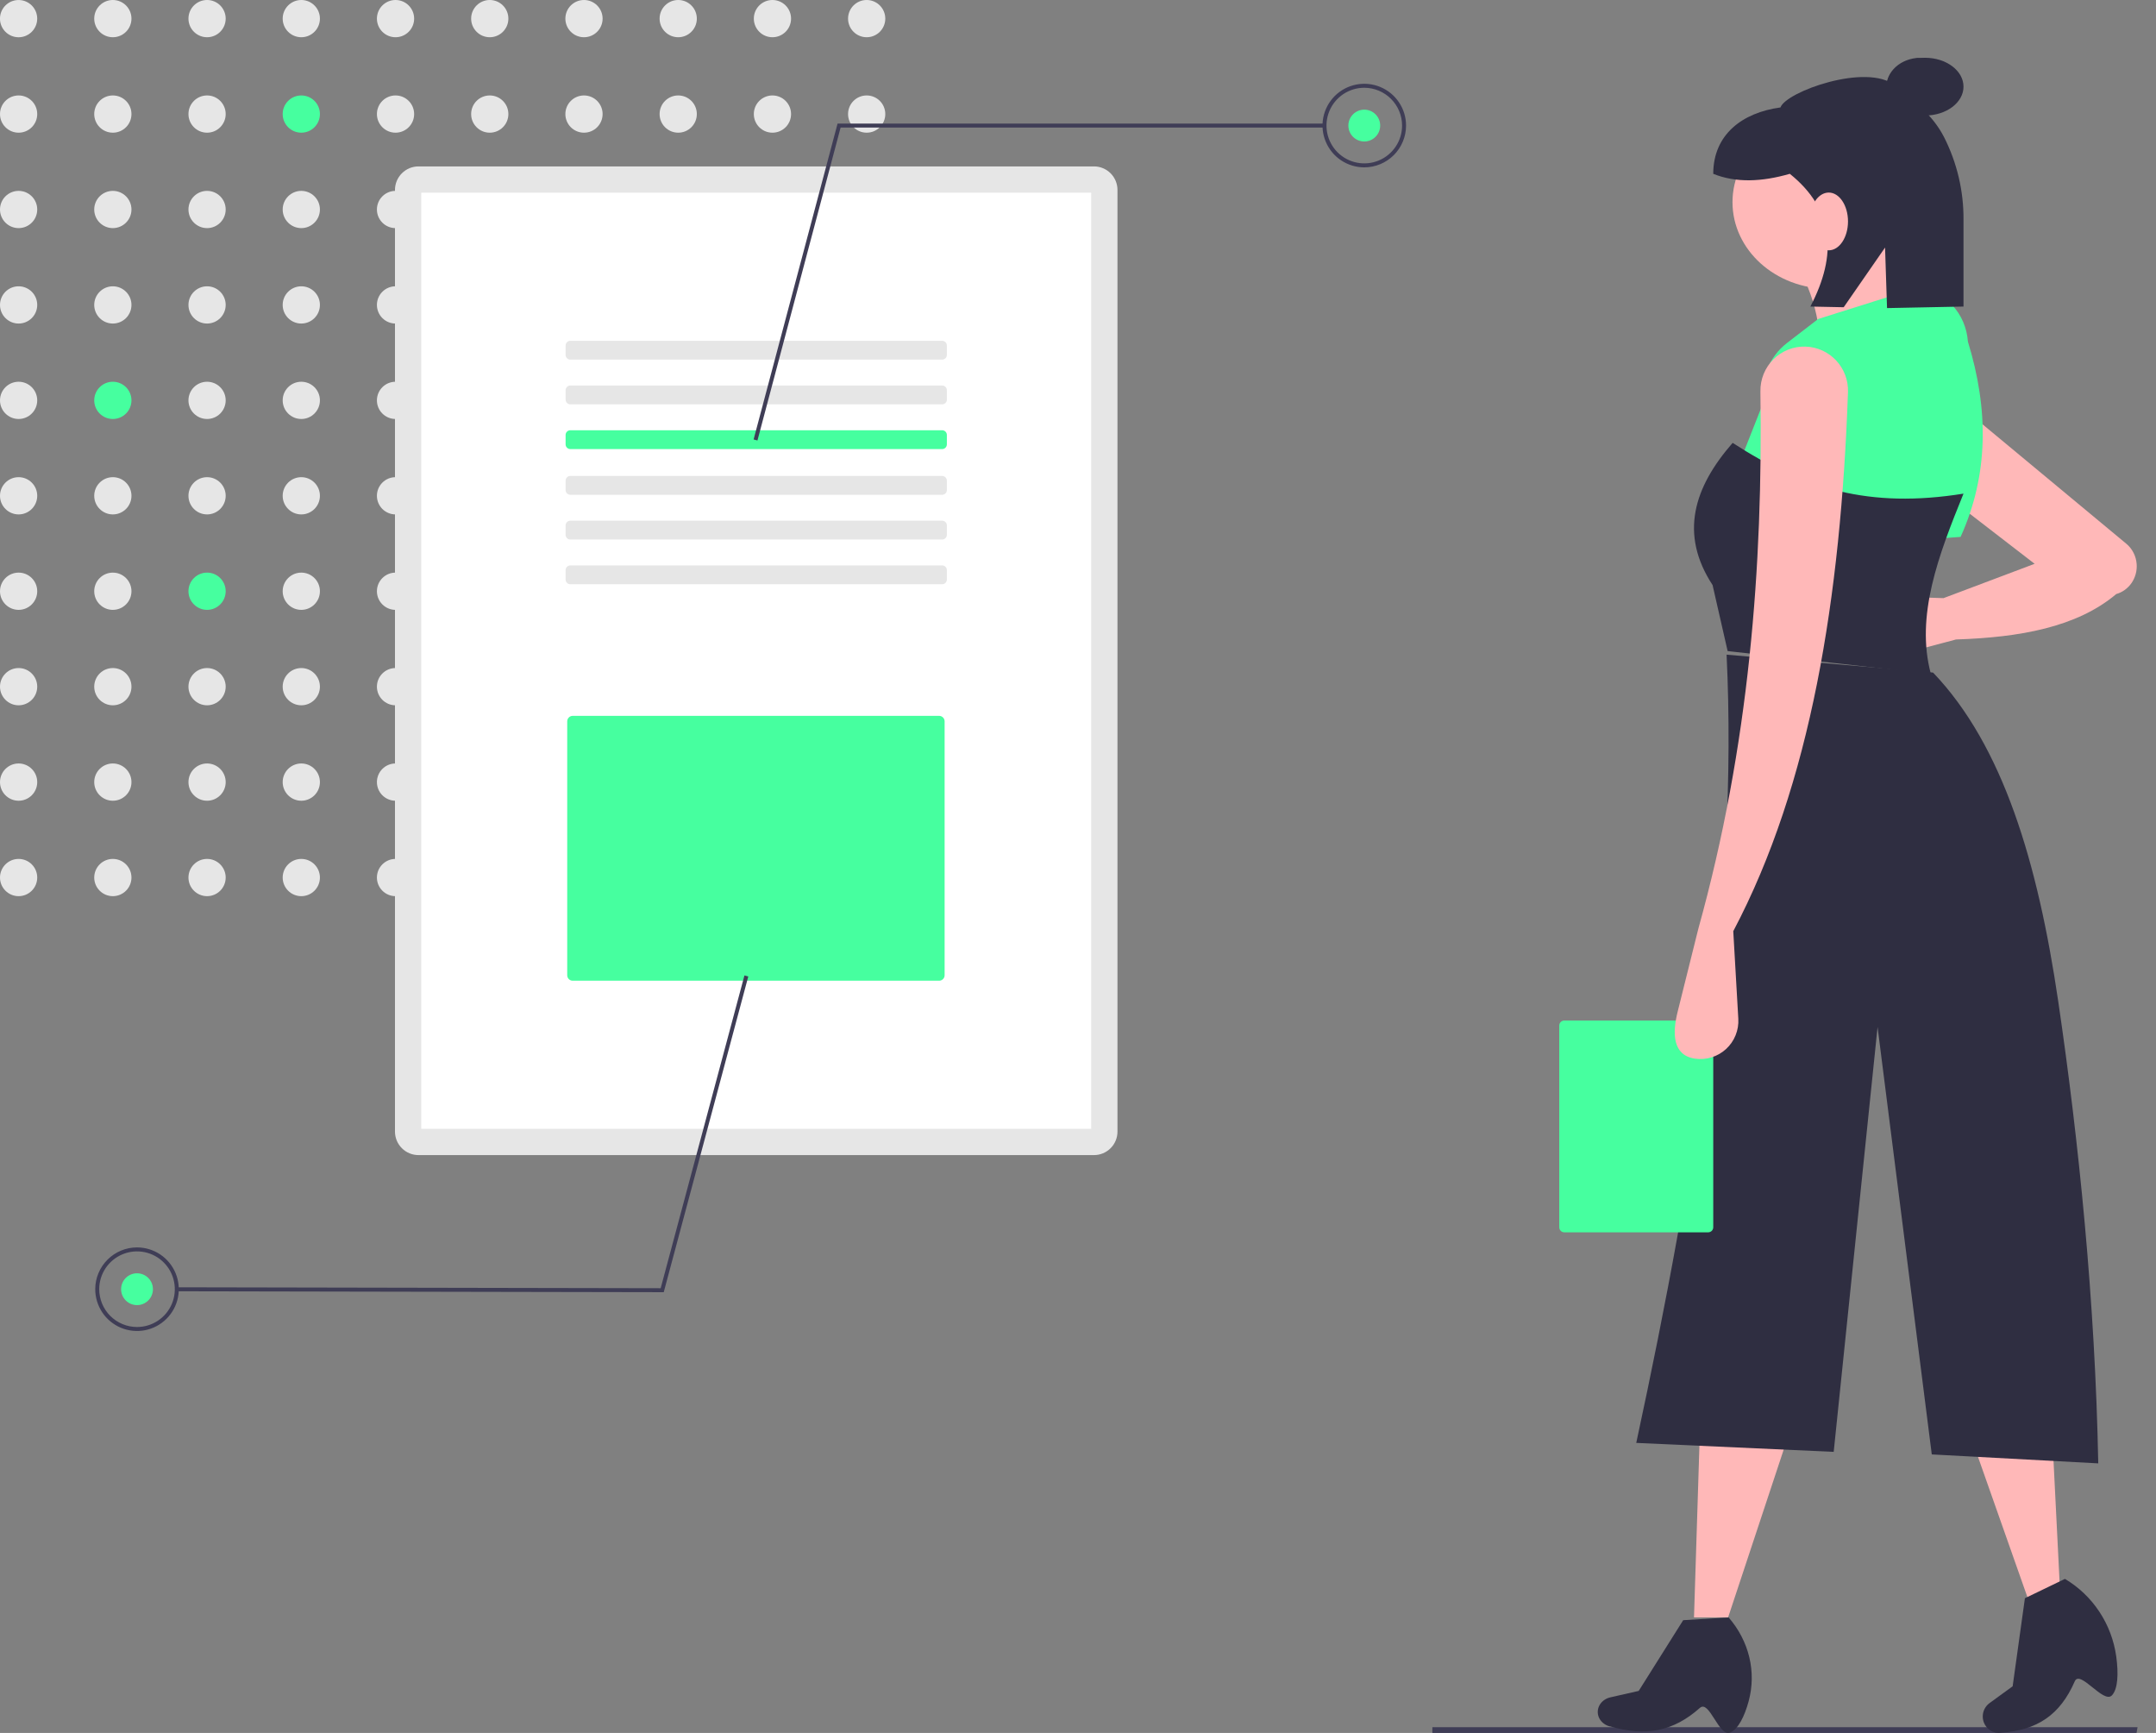 <svg width="112" height="90" viewBox="0 0 112 90" fill="none" xmlns="http://www.w3.org/2000/svg">
<rect x="0" y="0" width="112" height="90" fill="#808080" stroke="none"/>
<g clip-path="url(#clip0)">
<path d="M110.989 90H74.409V89.701H111.043L110.989 90Z" fill="#3F3D56"/>
<path d="M0.966 1.935C1.5 1.935 1.933 1.502 1.933 0.968C1.933 0.434 1.5 0.001 0.966 0.001C0.432 0.001 -0.001 0.434 -0.001 0.968C-0.001 1.502 0.432 1.935 0.966 1.935Z" fill="#E6E6E6"/>
<path d="M5.862 1.934C6.396 1.934 6.829 1.501 6.829 0.967C6.829 0.433 6.396 0 5.862 0C5.328 0 4.895 0.433 4.895 0.967C4.895 1.501 5.328 1.934 5.862 1.934Z" fill="#E6E6E6"/>
<path d="M10.757 1.934C11.291 1.934 11.724 1.501 11.724 0.967C11.724 0.433 11.291 0 10.757 0C10.223 0 9.79 0.433 9.79 0.967C9.79 1.501 10.223 1.934 10.757 1.934Z" fill="#E6E6E6"/>
<path d="M15.652 1.934C16.186 1.934 16.619 1.501 16.619 0.967C16.619 0.433 16.186 0 15.652 0C15.118 0 14.685 0.433 14.685 0.967C14.685 1.501 15.118 1.934 15.652 1.934Z" fill="#E6E6E6"/>
<path d="M20.547 1.934C21.081 1.934 21.514 1.501 21.514 0.967C21.514 0.433 21.081 0 20.547 0C20.013 0 19.58 0.433 19.58 0.967C19.58 1.501 20.013 1.934 20.547 1.934Z" fill="#E6E6E6"/>
<path d="M25.442 1.934C25.976 1.934 26.409 1.501 26.409 0.967C26.409 0.433 25.976 0 25.442 0C24.908 0 24.475 0.433 24.475 0.967C24.475 1.501 24.908 1.934 25.442 1.934Z" fill="#E6E6E6"/>
<path d="M30.337 1.934C30.871 1.934 31.304 1.501 31.304 0.967C31.304 0.433 30.871 0 30.337 0C29.803 0 29.37 0.433 29.37 0.967C29.37 1.501 29.803 1.934 30.337 1.934Z" fill="#E6E6E6"/>
<path d="M35.232 1.934C35.766 1.934 36.199 1.501 36.199 0.967C36.199 0.433 35.766 0 35.232 0C34.698 0 34.265 0.433 34.265 0.967C34.265 1.501 34.698 1.934 35.232 1.934Z" fill="#E6E6E6"/>
<path d="M40.127 1.934C40.661 1.934 41.094 1.501 41.094 0.967C41.094 0.433 40.661 0 40.127 0C39.593 0 39.16 0.433 39.16 0.967C39.16 1.501 39.593 1.934 40.127 1.934Z" fill="#E6E6E6"/>
<path d="M45.022 1.934C45.556 1.934 45.989 1.501 45.989 0.967C45.989 0.433 45.556 0 45.022 0C44.488 0 44.055 0.433 44.055 0.967C44.055 1.501 44.488 1.934 45.022 1.934Z" fill="#E6E6E6"/>
<path d="M0.967 6.891C1.501 6.891 1.934 6.458 1.934 5.924C1.934 5.389 1.501 4.957 0.967 4.957C0.433 4.957 -6.10352e-05 5.389 -6.10352e-05 5.924C-6.10352e-05 6.458 0.433 6.891 0.967 6.891Z" fill="#E6E6E6"/>
<path d="M5.862 6.891C6.396 6.891 6.829 6.458 6.829 5.924C6.829 5.389 6.396 4.957 5.862 4.957C5.328 4.957 4.895 5.389 4.895 5.924C4.895 6.458 5.328 6.891 5.862 6.891Z" fill="#E6E6E6"/>
<path d="M10.757 6.891C11.291 6.891 11.724 6.458 11.724 5.924C11.724 5.389 11.291 4.957 10.757 4.957C10.223 4.957 9.79 5.389 9.79 5.924C9.79 6.458 10.223 6.891 10.757 6.891Z" fill="#E6E6E6"/>
<path d="M15.652 6.891C16.186 6.891 16.619 6.458 16.619 5.924C16.619 5.389 16.186 4.957 15.652 4.957C15.118 4.957 14.685 5.389 14.685 5.924C14.685 6.458 15.118 6.891 15.652 6.891Z" fill="#46FF9F"/>
<path d="M20.547 6.891C21.081 6.891 21.514 6.458 21.514 5.924C21.514 5.389 21.081 4.957 20.547 4.957C20.013 4.957 19.58 5.389 19.58 5.924C19.58 6.458 20.013 6.891 20.547 6.891Z" fill="#E6E6E6"/>
<path d="M25.442 6.891C25.976 6.891 26.409 6.458 26.409 5.924C26.409 5.389 25.976 4.957 25.442 4.957C24.908 4.957 24.475 5.389 24.475 5.924C24.475 6.458 24.908 6.891 25.442 6.891Z" fill="#E6E6E6"/>
<path d="M30.337 6.891C30.871 6.891 31.304 6.458 31.304 5.924C31.304 5.389 30.871 4.957 30.337 4.957C29.803 4.957 29.37 5.389 29.37 5.924C29.37 6.458 29.803 6.891 30.337 6.891Z" fill="#E6E6E6"/>
<path d="M35.232 6.891C35.766 6.891 36.199 6.458 36.199 5.924C36.199 5.389 35.766 4.957 35.232 4.957C34.698 4.957 34.265 5.389 34.265 5.924C34.265 6.458 34.698 6.891 35.232 6.891Z" fill="#E6E6E6"/>
<path d="M40.127 6.891C40.661 6.891 41.094 6.458 41.094 5.924C41.094 5.389 40.661 4.957 40.127 4.957C39.593 4.957 39.16 5.389 39.16 5.924C39.16 6.458 39.593 6.891 40.127 6.891Z" fill="#E6E6E6"/>
<path d="M45.022 6.891C45.556 6.891 45.989 6.458 45.989 5.924C45.989 5.389 45.556 4.957 45.022 4.957C44.488 4.957 44.055 5.389 44.055 5.924C44.055 6.458 44.488 6.891 45.022 6.891Z" fill="#E6E6E6"/>
<path d="M0.967 11.847C1.501 11.847 1.934 11.414 1.934 10.88C1.934 10.346 1.501 9.913 0.967 9.913C0.433 9.913 -6.10352e-05 10.346 -6.10352e-05 10.88C-6.10352e-05 11.414 0.433 11.847 0.967 11.847Z" fill="#E6E6E6"/>
<path d="M5.862 11.847C6.396 11.847 6.829 11.414 6.829 10.88C6.829 10.346 6.396 9.913 5.862 9.913C5.328 9.913 4.895 10.346 4.895 10.88C4.895 11.414 5.328 11.847 5.862 11.847Z" fill="#E6E6E6"/>
<path d="M10.757 11.847C11.291 11.847 11.724 11.414 11.724 10.88C11.724 10.346 11.291 9.913 10.757 9.913C10.223 9.913 9.79 10.346 9.79 10.88C9.79 11.414 10.223 11.847 10.757 11.847Z" fill="#E6E6E6"/>
<path d="M15.652 11.847C16.186 11.847 16.619 11.414 16.619 10.88C16.619 10.346 16.186 9.913 15.652 9.913C15.118 9.913 14.685 10.346 14.685 10.88C14.685 11.414 15.118 11.847 15.652 11.847Z" fill="#E6E6E6"/>
<path d="M20.547 11.847C21.081 11.847 21.514 11.414 21.514 10.88C21.514 10.346 21.081 9.913 20.547 9.913C20.013 9.913 19.58 10.346 19.58 10.88C19.58 11.414 20.013 11.847 20.547 11.847Z" fill="#E6E6E6"/>
<path d="M25.442 11.847C25.976 11.847 26.409 11.414 26.409 10.88C26.409 10.346 25.976 9.913 25.442 9.913C24.908 9.913 24.475 10.346 24.475 10.88C24.475 11.414 24.908 11.847 25.442 11.847Z" fill="#E6E6E6"/>
<path d="M30.337 11.847C30.871 11.847 31.304 11.414 31.304 10.88C31.304 10.346 30.871 9.913 30.337 9.913C29.803 9.913 29.37 10.346 29.37 10.88C29.37 11.414 29.803 11.847 30.337 11.847Z" fill="#E6E6E6"/>
<path d="M35.232 11.847C35.766 11.847 36.199 11.414 36.199 10.88C36.199 10.346 35.766 9.913 35.232 9.913C34.698 9.913 34.265 10.346 34.265 10.88C34.265 11.414 34.698 11.847 35.232 11.847Z" fill="#E6E6E6"/>
<path d="M40.127 11.847C40.661 11.847 41.094 11.414 41.094 10.88C41.094 10.346 40.661 9.913 40.127 9.913C39.593 9.913 39.16 10.346 39.16 10.88C39.16 11.414 39.593 11.847 40.127 11.847Z" fill="#E6E6E6"/>
<path d="M45.022 11.847C45.556 11.847 45.989 11.414 45.989 10.88C45.989 10.346 45.556 9.913 45.022 9.913C44.488 9.913 44.055 10.346 44.055 10.88C44.055 11.414 44.488 11.847 45.022 11.847Z" fill="#E6E6E6"/>
<path d="M0.967 16.803C1.501 16.803 1.934 16.37 1.934 15.836C1.934 15.302 1.501 14.869 0.967 14.869C0.433 14.869 -6.10352e-05 15.302 -6.10352e-05 15.836C-6.10352e-05 16.37 0.433 16.803 0.967 16.803Z" fill="#E6E6E6"/>
<path d="M5.862 16.803C6.396 16.803 6.829 16.37 6.829 15.836C6.829 15.302 6.396 14.869 5.862 14.869C5.328 14.869 4.895 15.302 4.895 15.836C4.895 16.37 5.328 16.803 5.862 16.803Z" fill="#E6E6E6"/>
<path d="M10.757 16.803C11.291 16.803 11.724 16.37 11.724 15.836C11.724 15.302 11.291 14.869 10.757 14.869C10.223 14.869 9.79 15.302 9.79 15.836C9.79 16.37 10.223 16.803 10.757 16.803Z" fill="#E6E6E6"/>
<path d="M15.652 16.803C16.186 16.803 16.619 16.37 16.619 15.836C16.619 15.302 16.186 14.869 15.652 14.869C15.118 14.869 14.685 15.302 14.685 15.836C14.685 16.37 15.118 16.803 15.652 16.803Z" fill="#E6E6E6"/>
<path d="M20.547 16.803C21.081 16.803 21.514 16.37 21.514 15.836C21.514 15.302 21.081 14.869 20.547 14.869C20.013 14.869 19.58 15.302 19.58 15.836C19.58 16.37 20.013 16.803 20.547 16.803Z" fill="#E6E6E6"/>
<path d="M25.442 16.803C25.976 16.803 26.409 16.37 26.409 15.836C26.409 15.302 25.976 14.869 25.442 14.869C24.908 14.869 24.475 15.302 24.475 15.836C24.475 16.37 24.908 16.803 25.442 16.803Z" fill="#E6E6E6"/>
<path d="M30.337 16.803C30.871 16.803 31.304 16.37 31.304 15.836C31.304 15.302 30.871 14.869 30.337 14.869C29.803 14.869 29.37 15.302 29.37 15.836C29.37 16.37 29.803 16.803 30.337 16.803Z" fill="#E6E6E6"/>
<path d="M35.232 16.803C35.766 16.803 36.199 16.37 36.199 15.836C36.199 15.302 35.766 14.869 35.232 14.869C34.698 14.869 34.265 15.302 34.265 15.836C34.265 16.37 34.698 16.803 35.232 16.803Z" fill="#E6E6E6"/>
<path d="M40.127 16.803C40.661 16.803 41.094 16.37 41.094 15.836C41.094 15.302 40.661 14.869 40.127 14.869C39.593 14.869 39.16 15.302 39.16 15.836C39.16 16.37 39.593 16.803 40.127 16.803Z" fill="#E6E6E6"/>
<path d="M45.022 16.803C45.556 16.803 45.989 16.37 45.989 15.836C45.989 15.302 45.556 14.869 45.022 14.869C44.488 14.869 44.055 15.302 44.055 15.836C44.055 16.37 44.488 16.803 45.022 16.803Z" fill="#E6E6E6"/>
<path d="M0.967 21.76C1.501 21.76 1.934 21.327 1.934 20.793C1.934 20.259 1.501 19.826 0.967 19.826C0.433 19.826 -6.10352e-05 20.259 -6.10352e-05 20.793C-6.10352e-05 21.327 0.433 21.76 0.967 21.76Z" fill="#E6E6E6"/>
<path d="M5.862 21.76C6.396 21.76 6.829 21.327 6.829 20.793C6.829 20.259 6.396 19.826 5.862 19.826C5.328 19.826 4.895 20.259 4.895 20.793C4.895 21.327 5.328 21.76 5.862 21.76Z" fill="#46FF9F"/>
<path d="M10.757 21.76C11.291 21.76 11.724 21.327 11.724 20.793C11.724 20.259 11.291 19.826 10.757 19.826C10.223 19.826 9.79 20.259 9.79 20.793C9.79 21.327 10.223 21.76 10.757 21.76Z" fill="#E6E6E6"/>
<path d="M15.652 21.76C16.186 21.76 16.619 21.327 16.619 20.793C16.619 20.259 16.186 19.826 15.652 19.826C15.118 19.826 14.685 20.259 14.685 20.793C14.685 21.327 15.118 21.76 15.652 21.76Z" fill="#E6E6E6"/>
<path d="M20.547 21.76C21.081 21.76 21.514 21.327 21.514 20.793C21.514 20.259 21.081 19.826 20.547 19.826C20.013 19.826 19.58 20.259 19.58 20.793C19.58 21.327 20.013 21.76 20.547 21.76Z" fill="#E6E6E6"/>
<path d="M25.442 21.76C25.976 21.76 26.409 21.327 26.409 20.793C26.409 20.259 25.976 19.826 25.442 19.826C24.908 19.826 24.475 20.259 24.475 20.793C24.475 21.327 24.908 21.76 25.442 21.76Z" fill="#E6E6E6"/>
<path d="M30.337 21.76C30.871 21.76 31.304 21.327 31.304 20.793C31.304 20.259 30.871 19.826 30.337 19.826C29.803 19.826 29.37 20.259 29.37 20.793C29.37 21.327 29.803 21.76 30.337 21.76Z" fill="#E6E6E6"/>
<path d="M35.232 21.76C35.766 21.76 36.199 21.327 36.199 20.793C36.199 20.259 35.766 19.826 35.232 19.826C34.698 19.826 34.265 20.259 34.265 20.793C34.265 21.327 34.698 21.76 35.232 21.76Z" fill="#E6E6E6"/>
<path d="M40.127 21.76C40.661 21.76 41.094 21.327 41.094 20.793C41.094 20.259 40.661 19.826 40.127 19.826C39.593 19.826 39.16 20.259 39.16 20.793C39.16 21.327 39.593 21.76 40.127 21.76Z" fill="#E6E6E6"/>
<path d="M45.022 21.76C45.556 21.76 45.989 21.327 45.989 20.793C45.989 20.259 45.556 19.826 45.022 19.826C44.488 19.826 44.055 20.259 44.055 20.793C44.055 21.327 44.488 21.76 45.022 21.76Z" fill="#E6E6E6"/>
<path d="M0.967 26.716C1.501 26.716 1.934 26.283 1.934 25.749C1.934 25.215 1.501 24.782 0.967 24.782C0.433 24.782 -6.10352e-05 25.215 -6.10352e-05 25.749C-6.10352e-05 26.283 0.433 26.716 0.967 26.716Z" fill="#E6E6E6"/>
<path d="M5.862 26.716C6.396 26.716 6.829 26.283 6.829 25.749C6.829 25.215 6.396 24.782 5.862 24.782C5.328 24.782 4.895 25.215 4.895 25.749C4.895 26.283 5.328 26.716 5.862 26.716Z" fill="#E6E6E6"/>
<path d="M10.757 26.716C11.291 26.716 11.724 26.283 11.724 25.749C11.724 25.215 11.291 24.782 10.757 24.782C10.223 24.782 9.79 25.215 9.79 25.749C9.79 26.283 10.223 26.716 10.757 26.716Z" fill="#E6E6E6"/>
<path d="M15.652 26.716C16.186 26.716 16.619 26.283 16.619 25.749C16.619 25.215 16.186 24.782 15.652 24.782C15.118 24.782 14.685 25.215 14.685 25.749C14.685 26.283 15.118 26.716 15.652 26.716Z" fill="#E6E6E6"/>
<path d="M20.547 26.716C21.081 26.716 21.514 26.283 21.514 25.749C21.514 25.215 21.081 24.782 20.547 24.782C20.013 24.782 19.58 25.215 19.58 25.749C19.58 26.283 20.013 26.716 20.547 26.716Z" fill="#E6E6E6"/>
<path d="M25.442 26.716C25.976 26.716 26.409 26.283 26.409 25.749C26.409 25.215 25.976 24.782 25.442 24.782C24.908 24.782 24.475 25.215 24.475 25.749C24.475 26.283 24.908 26.716 25.442 26.716Z" fill="#E6E6E6"/>
<path d="M30.337 26.716C30.871 26.716 31.304 26.283 31.304 25.749C31.304 25.215 30.871 24.782 30.337 24.782C29.803 24.782 29.37 25.215 29.37 25.749C29.37 26.283 29.803 26.716 30.337 26.716Z" fill="#E6E6E6"/>
<path d="M35.232 26.716C35.766 26.716 36.199 26.283 36.199 25.749C36.199 25.215 35.766 24.782 35.232 24.782C34.698 24.782 34.265 25.215 34.265 25.749C34.265 26.283 34.698 26.716 35.232 26.716Z" fill="#E6E6E6"/>
<path d="M40.127 26.716C40.661 26.716 41.094 26.283 41.094 25.749C41.094 25.215 40.661 24.782 40.127 24.782C39.593 24.782 39.16 25.215 39.16 25.749C39.16 26.283 39.593 26.716 40.127 26.716Z" fill="#E6E6E6"/>
<path d="M45.022 26.716C45.556 26.716 45.989 26.283 45.989 25.749C45.989 25.215 45.556 24.782 45.022 24.782C44.488 24.782 44.055 25.215 44.055 25.749C44.055 26.283 44.488 26.716 45.022 26.716Z" fill="#E6E6E6"/>
<path d="M0.967 31.673C1.501 31.673 1.934 31.24 1.934 30.706C1.934 30.172 1.501 29.739 0.967 29.739C0.433 29.739 -6.10352e-05 30.172 -6.10352e-05 30.706C-6.10352e-05 31.24 0.433 31.673 0.967 31.673Z" fill="#E6E6E6"/>
<path d="M5.862 31.673C6.396 31.673 6.829 31.24 6.829 30.706C6.829 30.172 6.396 29.739 5.862 29.739C5.328 29.739 4.895 30.172 4.895 30.706C4.895 31.24 5.328 31.673 5.862 31.673Z" fill="#E6E6E6"/>
<path d="M10.757 31.673C11.291 31.673 11.724 31.24 11.724 30.706C11.724 30.172 11.291 29.739 10.757 29.739C10.223 29.739 9.79 30.172 9.79 30.706C9.79 31.24 10.223 31.673 10.757 31.673Z" fill="#46FF9F"/>
<path d="M15.652 31.673C16.186 31.673 16.619 31.24 16.619 30.706C16.619 30.172 16.186 29.739 15.652 29.739C15.118 29.739 14.685 30.172 14.685 30.706C14.685 31.24 15.118 31.673 15.652 31.673Z" fill="#E6E6E6"/>
<path d="M20.547 31.673C21.081 31.673 21.514 31.24 21.514 30.706C21.514 30.172 21.081 29.739 20.547 29.739C20.013 29.739 19.58 30.172 19.58 30.706C19.58 31.24 20.013 31.673 20.547 31.673Z" fill="#E6E6E6"/>
<path d="M25.442 31.673C25.976 31.673 26.409 31.24 26.409 30.706C26.409 30.172 25.976 29.739 25.442 29.739C24.908 29.739 24.475 30.172 24.475 30.706C24.475 31.24 24.908 31.673 25.442 31.673Z" fill="#E6E6E6"/>
<path d="M30.337 31.673C30.871 31.673 31.304 31.24 31.304 30.706C31.304 30.172 30.871 29.739 30.337 29.739C29.803 29.739 29.37 30.172 29.37 30.706C29.37 31.24 29.803 31.673 30.337 31.673Z" fill="#E6E6E6"/>
<path d="M35.232 31.673C35.766 31.673 36.199 31.24 36.199 30.706C36.199 30.172 35.766 29.739 35.232 29.739C34.698 29.739 34.265 30.172 34.265 30.706C34.265 31.24 34.698 31.673 35.232 31.673Z" fill="#E6E6E6"/>
<path d="M40.127 31.673C40.661 31.673 41.094 31.24 41.094 30.706C41.094 30.172 40.661 29.739 40.127 29.739C39.593 29.739 39.16 30.172 39.16 30.706C39.16 31.24 39.593 31.673 40.127 31.673Z" fill="#E6E6E6"/>
<path d="M45.022 31.673C45.556 31.673 45.989 31.24 45.989 30.706C45.989 30.172 45.556 29.739 45.022 29.739C44.488 29.739 44.055 30.172 44.055 30.706C44.055 31.24 44.488 31.673 45.022 31.673Z" fill="#E6E6E6"/>
<path d="M0.967 36.629C1.501 36.629 1.934 36.196 1.934 35.662C1.934 35.128 1.501 34.695 0.967 34.695C0.433 34.695 -6.10352e-05 35.128 -6.10352e-05 35.662C-6.10352e-05 36.196 0.433 36.629 0.967 36.629Z" fill="#E6E6E6"/>
<path d="M5.862 36.629C6.396 36.629 6.829 36.196 6.829 35.662C6.829 35.128 6.396 34.695 5.862 34.695C5.328 34.695 4.895 35.128 4.895 35.662C4.895 36.196 5.328 36.629 5.862 36.629Z" fill="#E6E6E6"/>
<path d="M10.757 36.629C11.291 36.629 11.724 36.196 11.724 35.662C11.724 35.128 11.291 34.695 10.757 34.695C10.223 34.695 9.79 35.128 9.79 35.662C9.79 36.196 10.223 36.629 10.757 36.629Z" fill="#E6E6E6"/>
<path d="M15.652 36.629C16.186 36.629 16.619 36.196 16.619 35.662C16.619 35.128 16.186 34.695 15.652 34.695C15.118 34.695 14.685 35.128 14.685 35.662C14.685 36.196 15.118 36.629 15.652 36.629Z" fill="#E6E6E6"/>
<path d="M20.547 36.629C21.081 36.629 21.514 36.196 21.514 35.662C21.514 35.128 21.081 34.695 20.547 34.695C20.013 34.695 19.58 35.128 19.58 35.662C19.58 36.196 20.013 36.629 20.547 36.629Z" fill="#E6E6E6"/>
<path d="M25.442 36.629C25.976 36.629 26.409 36.196 26.409 35.662C26.409 35.128 25.976 34.695 25.442 34.695C24.908 34.695 24.475 35.128 24.475 35.662C24.475 36.196 24.908 36.629 25.442 36.629Z" fill="#E6E6E6"/>
<path d="M30.337 36.629C30.871 36.629 31.304 36.196 31.304 35.662C31.304 35.128 30.871 34.695 30.337 34.695C29.803 34.695 29.37 35.128 29.37 35.662C29.37 36.196 29.803 36.629 30.337 36.629Z" fill="#E6E6E6"/>
<path d="M35.232 36.629C35.766 36.629 36.199 36.196 36.199 35.662C36.199 35.128 35.766 34.695 35.232 34.695C34.698 34.695 34.265 35.128 34.265 35.662C34.265 36.196 34.698 36.629 35.232 36.629Z" fill="#E6E6E6"/>
<path d="M40.127 36.629C40.661 36.629 41.094 36.196 41.094 35.662C41.094 35.128 40.661 34.695 40.127 34.695C39.593 34.695 39.16 35.128 39.16 35.662C39.16 36.196 39.593 36.629 40.127 36.629Z" fill="#E6E6E6"/>
<path d="M45.022 36.629C45.556 36.629 45.989 36.196 45.989 35.662C45.989 35.128 45.556 34.695 45.022 34.695C44.488 34.695 44.055 35.128 44.055 35.662C44.055 36.196 44.488 36.629 45.022 36.629Z" fill="#E6E6E6"/>
<path d="M0.967 41.586C1.501 41.586 1.934 41.153 1.934 40.618C1.934 40.084 1.501 39.651 0.967 39.651C0.433 39.651 -6.10352e-05 40.084 -6.10352e-05 40.618C-6.10352e-05 41.153 0.433 41.586 0.967 41.586Z" fill="#E6E6E6"/>
<path d="M5.862 41.586C6.396 41.586 6.829 41.153 6.829 40.618C6.829 40.084 6.396 39.651 5.862 39.651C5.328 39.651 4.895 40.084 4.895 40.618C4.895 41.153 5.328 41.586 5.862 41.586Z" fill="#E6E6E6"/>
<path d="M10.757 41.586C11.291 41.586 11.724 41.153 11.724 40.618C11.724 40.084 11.291 39.651 10.757 39.651C10.223 39.651 9.79 40.084 9.79 40.618C9.79 41.153 10.223 41.586 10.757 41.586Z" fill="#E6E6E6"/>
<path d="M15.652 41.586C16.186 41.586 16.619 41.153 16.619 40.618C16.619 40.084 16.186 39.651 15.652 39.651C15.118 39.651 14.685 40.084 14.685 40.618C14.685 41.153 15.118 41.586 15.652 41.586Z" fill="#E6E6E6"/>
<path d="M20.547 41.586C21.081 41.586 21.514 41.153 21.514 40.618C21.514 40.084 21.081 39.651 20.547 39.651C20.013 39.651 19.58 40.084 19.58 40.618C19.58 41.153 20.013 41.586 20.547 41.586Z" fill="#E6E6E6"/>
<path d="M25.442 41.586C25.976 41.586 26.409 41.153 26.409 40.618C26.409 40.084 25.976 39.651 25.442 39.651C24.908 39.651 24.475 40.084 24.475 40.618C24.475 41.153 24.908 41.586 25.442 41.586Z" fill="#E6E6E6"/>
<path d="M30.337 41.586C30.871 41.586 31.304 41.153 31.304 40.618C31.304 40.084 30.871 39.651 30.337 39.651C29.803 39.651 29.37 40.084 29.37 40.618C29.37 41.153 29.803 41.586 30.337 41.586Z" fill="#E6E6E6"/>
<path d="M35.232 41.586C35.766 41.586 36.199 41.153 36.199 40.618C36.199 40.084 35.766 39.651 35.232 39.651C34.698 39.651 34.265 40.084 34.265 40.618C34.265 41.153 34.698 41.586 35.232 41.586Z" fill="#E6E6E6"/>
<path d="M40.127 41.586C40.661 41.586 41.094 41.153 41.094 40.618C41.094 40.084 40.661 39.651 40.127 39.651C39.593 39.651 39.16 40.084 39.16 40.618C39.16 41.153 39.593 41.586 40.127 41.586Z" fill="#E6E6E6"/>
<path d="M45.022 41.586C45.556 41.586 45.989 41.153 45.989 40.618C45.989 40.084 45.556 39.651 45.022 39.651C44.488 39.651 44.055 40.084 44.055 40.618C44.055 41.153 44.488 41.586 45.022 41.586Z" fill="#E6E6E6"/>
<path d="M0.967 46.542C1.501 46.542 1.934 46.109 1.934 45.575C1.934 45.041 1.501 44.608 0.967 44.608C0.433 44.608 -6.10352e-05 45.041 -6.10352e-05 45.575C-6.10352e-05 46.109 0.433 46.542 0.967 46.542Z" fill="#E6E6E6"/>
<path d="M5.862 46.542C6.396 46.542 6.829 46.109 6.829 45.575C6.829 45.041 6.396 44.608 5.862 44.608C5.328 44.608 4.895 45.041 4.895 45.575C4.895 46.109 5.328 46.542 5.862 46.542Z" fill="#E6E6E6"/>
<path d="M10.757 46.542C11.291 46.542 11.724 46.109 11.724 45.575C11.724 45.041 11.291 44.608 10.757 44.608C10.223 44.608 9.79 45.041 9.79 45.575C9.79 46.109 10.223 46.542 10.757 46.542Z" fill="#E6E6E6"/>
<path d="M15.652 46.542C16.186 46.542 16.619 46.109 16.619 45.575C16.619 45.041 16.186 44.608 15.652 44.608C15.118 44.608 14.685 45.041 14.685 45.575C14.685 46.109 15.118 46.542 15.652 46.542Z" fill="#E6E6E6"/>
<path d="M20.547 46.542C21.081 46.542 21.514 46.109 21.514 45.575C21.514 45.041 21.081 44.608 20.547 44.608C20.013 44.608 19.58 45.041 19.58 45.575C19.58 46.109 20.013 46.542 20.547 46.542Z" fill="#E6E6E6"/>
<path d="M25.442 46.542C25.976 46.542 26.409 46.109 26.409 45.575C26.409 45.041 25.976 44.608 25.442 44.608C24.908 44.608 24.475 45.041 24.475 45.575C24.475 46.109 24.908 46.542 25.442 46.542Z" fill="#E6E6E6"/>
<path d="M30.337 46.542C30.871 46.542 31.304 46.109 31.304 45.575C31.304 45.041 30.871 44.608 30.337 44.608C29.803 44.608 29.37 45.041 29.37 45.575C29.37 46.109 29.803 46.542 30.337 46.542Z" fill="#E6E6E6"/>
<path d="M35.232 46.542C35.766 46.542 36.199 46.109 36.199 45.575C36.199 45.041 35.766 44.608 35.232 44.608C34.698 44.608 34.265 45.041 34.265 45.575C34.265 46.109 34.698 46.542 35.232 46.542Z" fill="#E6E6E6"/>
<path d="M40.127 46.542C40.661 46.542 41.094 46.109 41.094 45.575C41.094 45.041 40.661 44.608 40.127 44.608C39.593 44.608 39.16 45.041 39.16 45.575C39.16 46.109 39.593 46.542 40.127 46.542Z" fill="#E6E6E6"/>
<path d="M45.022 46.542C45.556 46.542 45.989 46.109 45.989 45.575C45.989 45.041 45.556 44.608 45.022 44.608C44.488 44.608 44.055 45.041 44.055 45.575C44.055 46.109 44.488 46.542 45.022 46.542Z" fill="#E6E6E6"/>
<path d="M56.829 8.642C57.153 8.642 57.464 8.771 57.693 9C57.922 9.23 58.051 9.541 58.051 9.865V58.768C58.051 58.928 58.02 59.087 57.958 59.236C57.897 59.384 57.807 59.519 57.693 59.632C57.58 59.746 57.445 59.836 57.297 59.897C57.148 59.959 56.989 59.99 56.829 59.99H21.741C21.581 59.99 21.422 59.959 21.273 59.897C21.125 59.836 20.99 59.746 20.877 59.632C20.763 59.519 20.673 59.384 20.611 59.236C20.55 59.087 20.518 58.928 20.518 58.768V9.865C20.518 9.541 20.647 9.23 20.877 9C21.106 8.771 21.417 8.642 21.741 8.642H56.829" fill="#E6E6E6"/>
<path d="M21.883 58.625H56.686V10.007H21.883V58.625Z" fill="white"/>
<path d="M48.943 17.699C48.975 17.699 49.007 17.705 49.037 17.718C49.066 17.73 49.093 17.748 49.116 17.771C49.139 17.793 49.157 17.82 49.169 17.85C49.181 17.88 49.188 17.912 49.188 17.944V18.433C49.188 18.497 49.162 18.56 49.116 18.605C49.07 18.651 49.008 18.677 48.943 18.677H29.627C29.594 18.677 29.563 18.671 29.533 18.659C29.503 18.646 29.476 18.628 29.454 18.605C29.431 18.583 29.413 18.556 29.401 18.526C29.388 18.497 29.382 18.465 29.382 18.433V17.944C29.382 17.912 29.388 17.88 29.401 17.85C29.413 17.82 29.431 17.793 29.454 17.771C29.476 17.748 29.503 17.73 29.533 17.718C29.563 17.705 29.594 17.699 29.627 17.699H48.943" fill="#E6E6E6"/>
<path d="M48.943 20.022C49.008 20.022 49.07 20.048 49.116 20.094C49.162 20.139 49.188 20.202 49.188 20.267V20.756C49.188 20.82 49.162 20.883 49.116 20.928C49.07 20.974 49.008 21 48.943 21H29.627C29.594 21 29.563 20.994 29.533 20.981C29.503 20.969 29.476 20.951 29.454 20.928C29.431 20.906 29.413 20.879 29.401 20.849C29.388 20.819 29.382 20.788 29.382 20.756V20.267C29.382 20.234 29.388 20.203 29.401 20.173C29.413 20.143 29.431 20.116 29.454 20.094C29.476 20.071 29.503 20.053 29.533 20.041C29.563 20.028 29.594 20.022 29.627 20.022H48.943" fill="#E6E6E6"/>
<path d="M48.943 22.345C49.008 22.345 49.07 22.371 49.116 22.416C49.162 22.462 49.188 22.524 49.188 22.589V23.078C49.188 23.143 49.162 23.205 49.116 23.251C49.07 23.297 49.008 23.323 48.943 23.323H29.627C29.562 23.323 29.5 23.297 29.454 23.251C29.408 23.205 29.382 23.143 29.382 23.078V22.589C29.382 22.524 29.408 22.462 29.454 22.416C29.5 22.371 29.562 22.345 29.627 22.345H48.943" fill="#46FF9F"/>
<path d="M48.943 24.718C49.008 24.718 49.07 24.744 49.116 24.79C49.162 24.836 49.188 24.898 49.188 24.963V25.452C49.188 25.517 49.162 25.579 49.116 25.625C49.07 25.671 49.008 25.697 48.943 25.697H29.627C29.594 25.697 29.563 25.69 29.533 25.678C29.503 25.666 29.476 25.648 29.454 25.625C29.431 25.602 29.413 25.575 29.401 25.546C29.388 25.516 29.382 25.484 29.382 25.452V24.963C29.382 24.931 29.388 24.899 29.401 24.869C29.413 24.84 29.431 24.813 29.454 24.79C29.476 24.767 29.503 24.749 29.533 24.737C29.563 24.725 29.594 24.718 29.627 24.718H48.943" fill="#E6E6E6"/>
<path d="M48.943 27.041C49.008 27.041 49.07 27.067 49.116 27.113C49.162 27.159 49.188 27.221 49.188 27.286V27.775C49.188 27.807 49.181 27.839 49.169 27.869C49.157 27.898 49.139 27.925 49.116 27.948C49.093 27.971 49.066 27.988 49.037 28.001C49.007 28.013 48.975 28.019 48.943 28.019H29.627C29.594 28.019 29.563 28.013 29.533 28.001C29.503 27.988 29.476 27.971 29.454 27.948C29.431 27.925 29.413 27.898 29.401 27.869C29.388 27.839 29.382 27.807 29.382 27.775V27.286C29.382 27.254 29.388 27.222 29.401 27.192C29.413 27.163 29.431 27.136 29.454 27.113C29.476 27.09 29.503 27.072 29.533 27.06C29.563 27.048 29.594 27.041 29.627 27.041H48.943" fill="#E6E6E6"/>
<path d="M48.943 29.364C49.008 29.364 49.07 29.39 49.116 29.436C49.162 29.482 49.188 29.544 49.188 29.609V30.098C49.188 30.163 49.162 30.225 49.116 30.271C49.07 30.317 49.008 30.342 48.943 30.342H29.627C29.562 30.342 29.5 30.317 29.454 30.271C29.408 30.225 29.382 30.163 29.382 30.098V29.609C29.382 29.544 29.408 29.482 29.454 29.436C29.5 29.39 29.562 29.364 29.627 29.364H48.943" fill="#E6E6E6"/>
<path d="M29.75 37.178C29.675 37.178 29.602 37.208 29.549 37.262C29.496 37.315 29.466 37.387 29.466 37.462V50.65C29.466 50.725 29.496 50.797 29.549 50.85C29.602 50.903 29.675 50.933 29.75 50.933H48.787C48.862 50.933 48.934 50.903 48.987 50.85C49.041 50.797 49.071 50.725 49.071 50.65V37.462C49.071 37.387 49.041 37.315 48.987 37.262C48.934 37.208 48.862 37.178 48.787 37.178H29.75Z" fill="#46FF9F"/>
<path d="M39.348 22.876L39.148 22.823L43.51 6.418H68.805V6.625H43.668L39.348 22.876Z" fill="#3F3D56"/>
<path d="M70.872 8.692C70.442 8.692 70.023 8.564 69.666 8.326C69.309 8.088 69.031 7.749 68.867 7.352C68.702 6.955 68.659 6.519 68.743 6.098C68.827 5.677 69.034 5.29 69.337 4.987C69.641 4.683 70.027 4.477 70.448 4.393C70.869 4.309 71.306 4.352 71.702 4.517C72.099 4.681 72.438 4.959 72.676 5.316C72.915 5.673 73.042 6.092 73.042 6.522C73.041 7.097 72.812 7.649 72.406 8.055C71.999 8.462 71.447 8.691 70.872 8.692V8.692ZM70.872 4.558C70.483 4.558 70.104 4.673 69.781 4.889C69.458 5.105 69.206 5.411 69.058 5.77C68.909 6.129 68.87 6.524 68.946 6.905C69.022 7.285 69.209 7.635 69.483 7.91C69.758 8.185 70.108 8.372 70.489 8.447C70.869 8.523 71.264 8.484 71.623 8.336C71.982 8.187 72.288 7.935 72.504 7.612C72.72 7.29 72.835 6.91 72.835 6.522C72.835 6.001 72.627 5.502 72.259 5.134C71.891 4.766 71.392 4.559 70.872 4.558Z" fill="#3F3D56"/>
<path d="M70.872 7.348C71.328 7.348 71.698 6.978 71.698 6.522C71.698 6.065 71.328 5.695 70.872 5.695C70.415 5.695 70.045 6.065 70.045 6.522C70.045 6.978 70.415 7.348 70.872 7.348Z" fill="#46FF9F"/>
<path d="M38.672 50.66L38.872 50.713L34.48 67.11L9.185 67.062L9.185 66.855L34.321 66.903L38.672 50.66Z" fill="#3F3D56"/>
<path d="M7.122 64.784C7.551 64.785 7.97 64.913 8.327 65.152C8.683 65.391 8.961 65.731 9.124 66.128C9.288 66.525 9.33 66.961 9.245 67.382C9.161 67.803 8.953 68.189 8.649 68.492C8.345 68.795 7.958 69.001 7.537 69.084C7.116 69.167 6.68 69.123 6.283 68.958C5.887 68.793 5.549 68.514 5.311 68.157C5.073 67.799 4.947 67.379 4.947 66.95C4.949 66.375 5.179 65.824 5.587 65.418C5.994 65.011 6.546 64.784 7.122 64.784V64.784ZM7.114 68.918C7.502 68.919 7.882 68.804 8.205 68.589C8.529 68.374 8.781 68.068 8.93 67.709C9.08 67.351 9.119 66.956 9.044 66.575C8.969 66.194 8.783 65.844 8.509 65.569C8.235 65.293 7.885 65.106 7.504 65.029C7.124 64.953 6.729 64.991 6.37 65.139C6.011 65.287 5.704 65.538 5.487 65.86C5.271 66.183 5.155 66.562 5.154 66.951C5.154 67.471 5.36 67.971 5.727 68.34C6.095 68.708 6.593 68.916 7.114 68.918V68.918Z" fill="#3F3D56"/>
<path d="M7.118 67.781C7.574 67.781 7.945 67.411 7.945 66.954C7.945 66.498 7.574 66.128 7.118 66.128C6.661 66.128 6.291 66.498 6.291 66.954C6.291 67.411 6.661 67.781 7.118 67.781Z" fill="#46FF9F"/>
<path d="M89.772 84H88L88.316 74L93 74.258L89.772 84Z" fill="#FFB8B8"/>
<path d="M89.878 89.979C89.291 90.221 88.8 88.26 88.305 88.7C86.921 89.93 85.491 90.197 83.643 89.66L83.6 89.654C83.489 89.622 83.386 89.569 83.298 89.5C83.209 89.43 83.137 89.345 83.086 89.25C83.035 89.155 83.006 89.051 83.001 88.945C82.996 88.84 83.014 88.734 83.055 88.635C83.104 88.516 83.185 88.41 83.289 88.326C83.394 88.242 83.519 88.181 83.655 88.151L85.127 87.818L87.439 84.144L89.798 84C90.324 84.606 90.691 85.312 90.872 86.065C91.053 86.818 91.042 87.598 90.841 88.347C90.627 89.137 90.296 89.807 89.878 89.979Z" fill="#2F2E41"/>
<path d="M107 82.332L105.339 83L102 73.525L106.483 72L107 82.332Z" fill="#FFB8B8"/>
<path d="M109.711 88.048C109.276 88.507 108.054 86.693 107.78 87.319C107.014 89.072 105.825 89.864 103.939 89.989L103.898 89.998C103.784 90.006 103.67 89.99 103.562 89.951C103.455 89.913 103.356 89.853 103.272 89.774C103.188 89.696 103.121 89.601 103.074 89.496C103.027 89.39 103.002 89.276 103 89.16C102.998 89.022 103.028 88.885 103.09 88.761C103.151 88.638 103.241 88.531 103.352 88.45L104.553 87.578L105.19 83.004L107.27 82C107.986 82.425 108.599 83.009 109.06 83.709C109.522 84.408 109.822 85.205 109.936 86.039C110.056 86.919 110.022 87.721 109.711 88.048Z" fill="#2F2E41"/>
<path d="M101.611 33.211L98.823 33.952C98.612 34.009 98.391 34.015 98.177 33.972C97.964 33.928 97.762 33.836 97.587 33.701C97.413 33.566 97.269 33.393 97.168 33.194C97.067 32.994 97.01 32.774 97.001 32.549C96.993 32.342 97.027 32.135 97.1 31.942C97.173 31.749 97.283 31.573 97.424 31.427C97.565 31.28 97.734 31.164 97.921 31.088C98.107 31.011 98.306 30.975 98.506 30.982L100.962 31.064L105.695 29.281L101.222 25.831L101.741 21L110.458 28.239C110.614 28.368 110.742 28.529 110.834 28.712C110.927 28.895 110.982 29.095 110.996 29.301V29.301C111.02 29.646 110.927 29.99 110.734 30.273C110.54 30.556 110.258 30.76 109.935 30.852C107.892 32.576 104.916 33.104 101.611 33.211Z" fill="#FFB8B8"/>
<path d="M95 15C97.761 15 100 12.985 100 10.5C100 8.015 97.761 6 95 6C92.239 6 90 8.015 90 10.5C90 12.985 92.239 15 95 15Z" fill="#FFB8B8"/>
<path d="M101 16.392L94.517 19C94.708 16.961 94.171 14.92 93 13.235L98.379 12C98.309 13.635 99.198 15.096 101 16.392Z" fill="#FFB8B8"/>
<path d="M101.849 27.883C96.888 28.315 94.175 27.598 90 24.965L91.571 20.979C91.492 20.379 91.567 19.767 91.787 19.21C92.008 18.653 92.365 18.173 92.82 17.822L94.451 16.566L99.427 15L99.65 15.012C100.312 15.048 100.939 15.345 101.414 15.848C101.888 16.35 102.178 17.024 102.229 17.742C103.31 21.254 103.317 24.649 101.849 27.883Z" fill="#46FF9F"/>
<path d="M100.305 35L89.747 33.813L88.965 30.385C87.231 27.737 87.988 25.312 90.008 23C93.689 25.39 97.107 26.423 102 25.637C100.699 28.839 99.497 31.986 100.305 35Z" fill="#2F2E41"/>
<path d="M109 76L100.352 75.535L97.536 53.339L95.257 75.402L85 74.937C88.129 60.432 90.302 46.662 89.693 34L100.419 34.93C104.054 38.73 105.859 44.795 106.922 52.01C107.984 59.224 108.841 67.587 109 76Z" fill="#2F2E41"/>
<path d="M100 6C101.105 6 102 5.328 102 4.5C102 3.672 101.105 3 100 3C98.895 3 98 3.672 98 4.5C98 5.328 98.895 6 100 6Z" fill="#2F2E41"/>
<path d="M98.225 4.417C98.254 4.036 98.454 3.679 98.784 3.418C99.114 3.158 99.549 3.013 100 3.014C99.963 3.01 99.927 3.005 99.89 3.003C99.42 2.978 98.957 3.111 98.603 3.374C98.249 3.637 98.034 4.007 98.004 4.405C97.973 4.802 98.131 5.193 98.442 5.492C98.753 5.791 99.192 5.973 99.662 5.999C99.699 6.001 99.736 6 99.773 6C99.325 5.952 98.916 5.761 98.628 5.467C98.341 5.173 98.196 4.797 98.225 4.417V4.417Z" fill="#2F2E41"/>
<path d="M98.45 4.445C96.98 3.242 92.764 4.771 92.492 5.58C90.505 5.848 89 6.992 89 9.027V9.027C90.182 9.505 91.526 9.446 92.978 9.027C95.294 10.89 95.453 13.232 94.045 15.921L95.777 15.956L97.925 12.857L98.028 16L102 15.921V11.418C102.012 9.92 101.663 8.442 100.981 7.104C100.362 5.917 99.402 5.224 98.45 4.445Z" fill="#2F2E41"/>
<path d="M95 13C95.552 13 96 12.328 96 11.5C96 10.672 95.552 10 95 10C94.448 10 94 10.672 94 11.5C94 12.328 94.448 13 95 13Z" fill="#FFB8B8"/>
<path d="M88.739 53C88.808 53 88.875 53.028 88.924 53.077C88.972 53.126 89 53.193 89 53.262V63.738C89 63.808 88.972 63.874 88.924 63.923C88.875 63.972 88.808 64 88.739 64H81.261C81.192 64 81.125 63.972 81.076 63.923C81.027 63.874 81 63.808 81 63.738V53.262C81 53.193 81.027 53.126 81.076 53.077C81.125 53.028 81.192 53 81.261 53H88.739" fill="#46FF9F"/>
<path d="M90.04 48.361L90.302 52.911C90.319 53.203 90.271 53.496 90.16 53.768C90.05 54.04 89.881 54.284 89.665 54.482C89.449 54.68 89.192 54.827 88.912 54.913C88.632 54.999 88.336 55.022 88.047 54.979C86.893 54.809 86.867 53.679 87.15 52.545L88.227 48.227C90.87 38.732 91.584 29.412 91.45 20.323C91.445 20.014 91.502 19.708 91.618 19.422C91.734 19.137 91.906 18.878 92.125 18.661C92.343 18.444 92.603 18.274 92.889 18.16C93.176 18.047 93.482 17.992 93.789 18.001C94.089 18.01 94.385 18.078 94.659 18.201C94.932 18.325 95.179 18.501 95.384 18.721C95.589 18.94 95.749 19.198 95.855 19.48C95.96 19.761 96.009 20.061 95.999 20.361C95.624 31.035 94.071 40.728 90.04 48.361Z" fill="#FFB8B8"/>
</g>
<defs>
<clipPath id="clip0">
<rect width="111.043" height="90" fill="white"/>
</clipPath>
</defs>
</svg>
